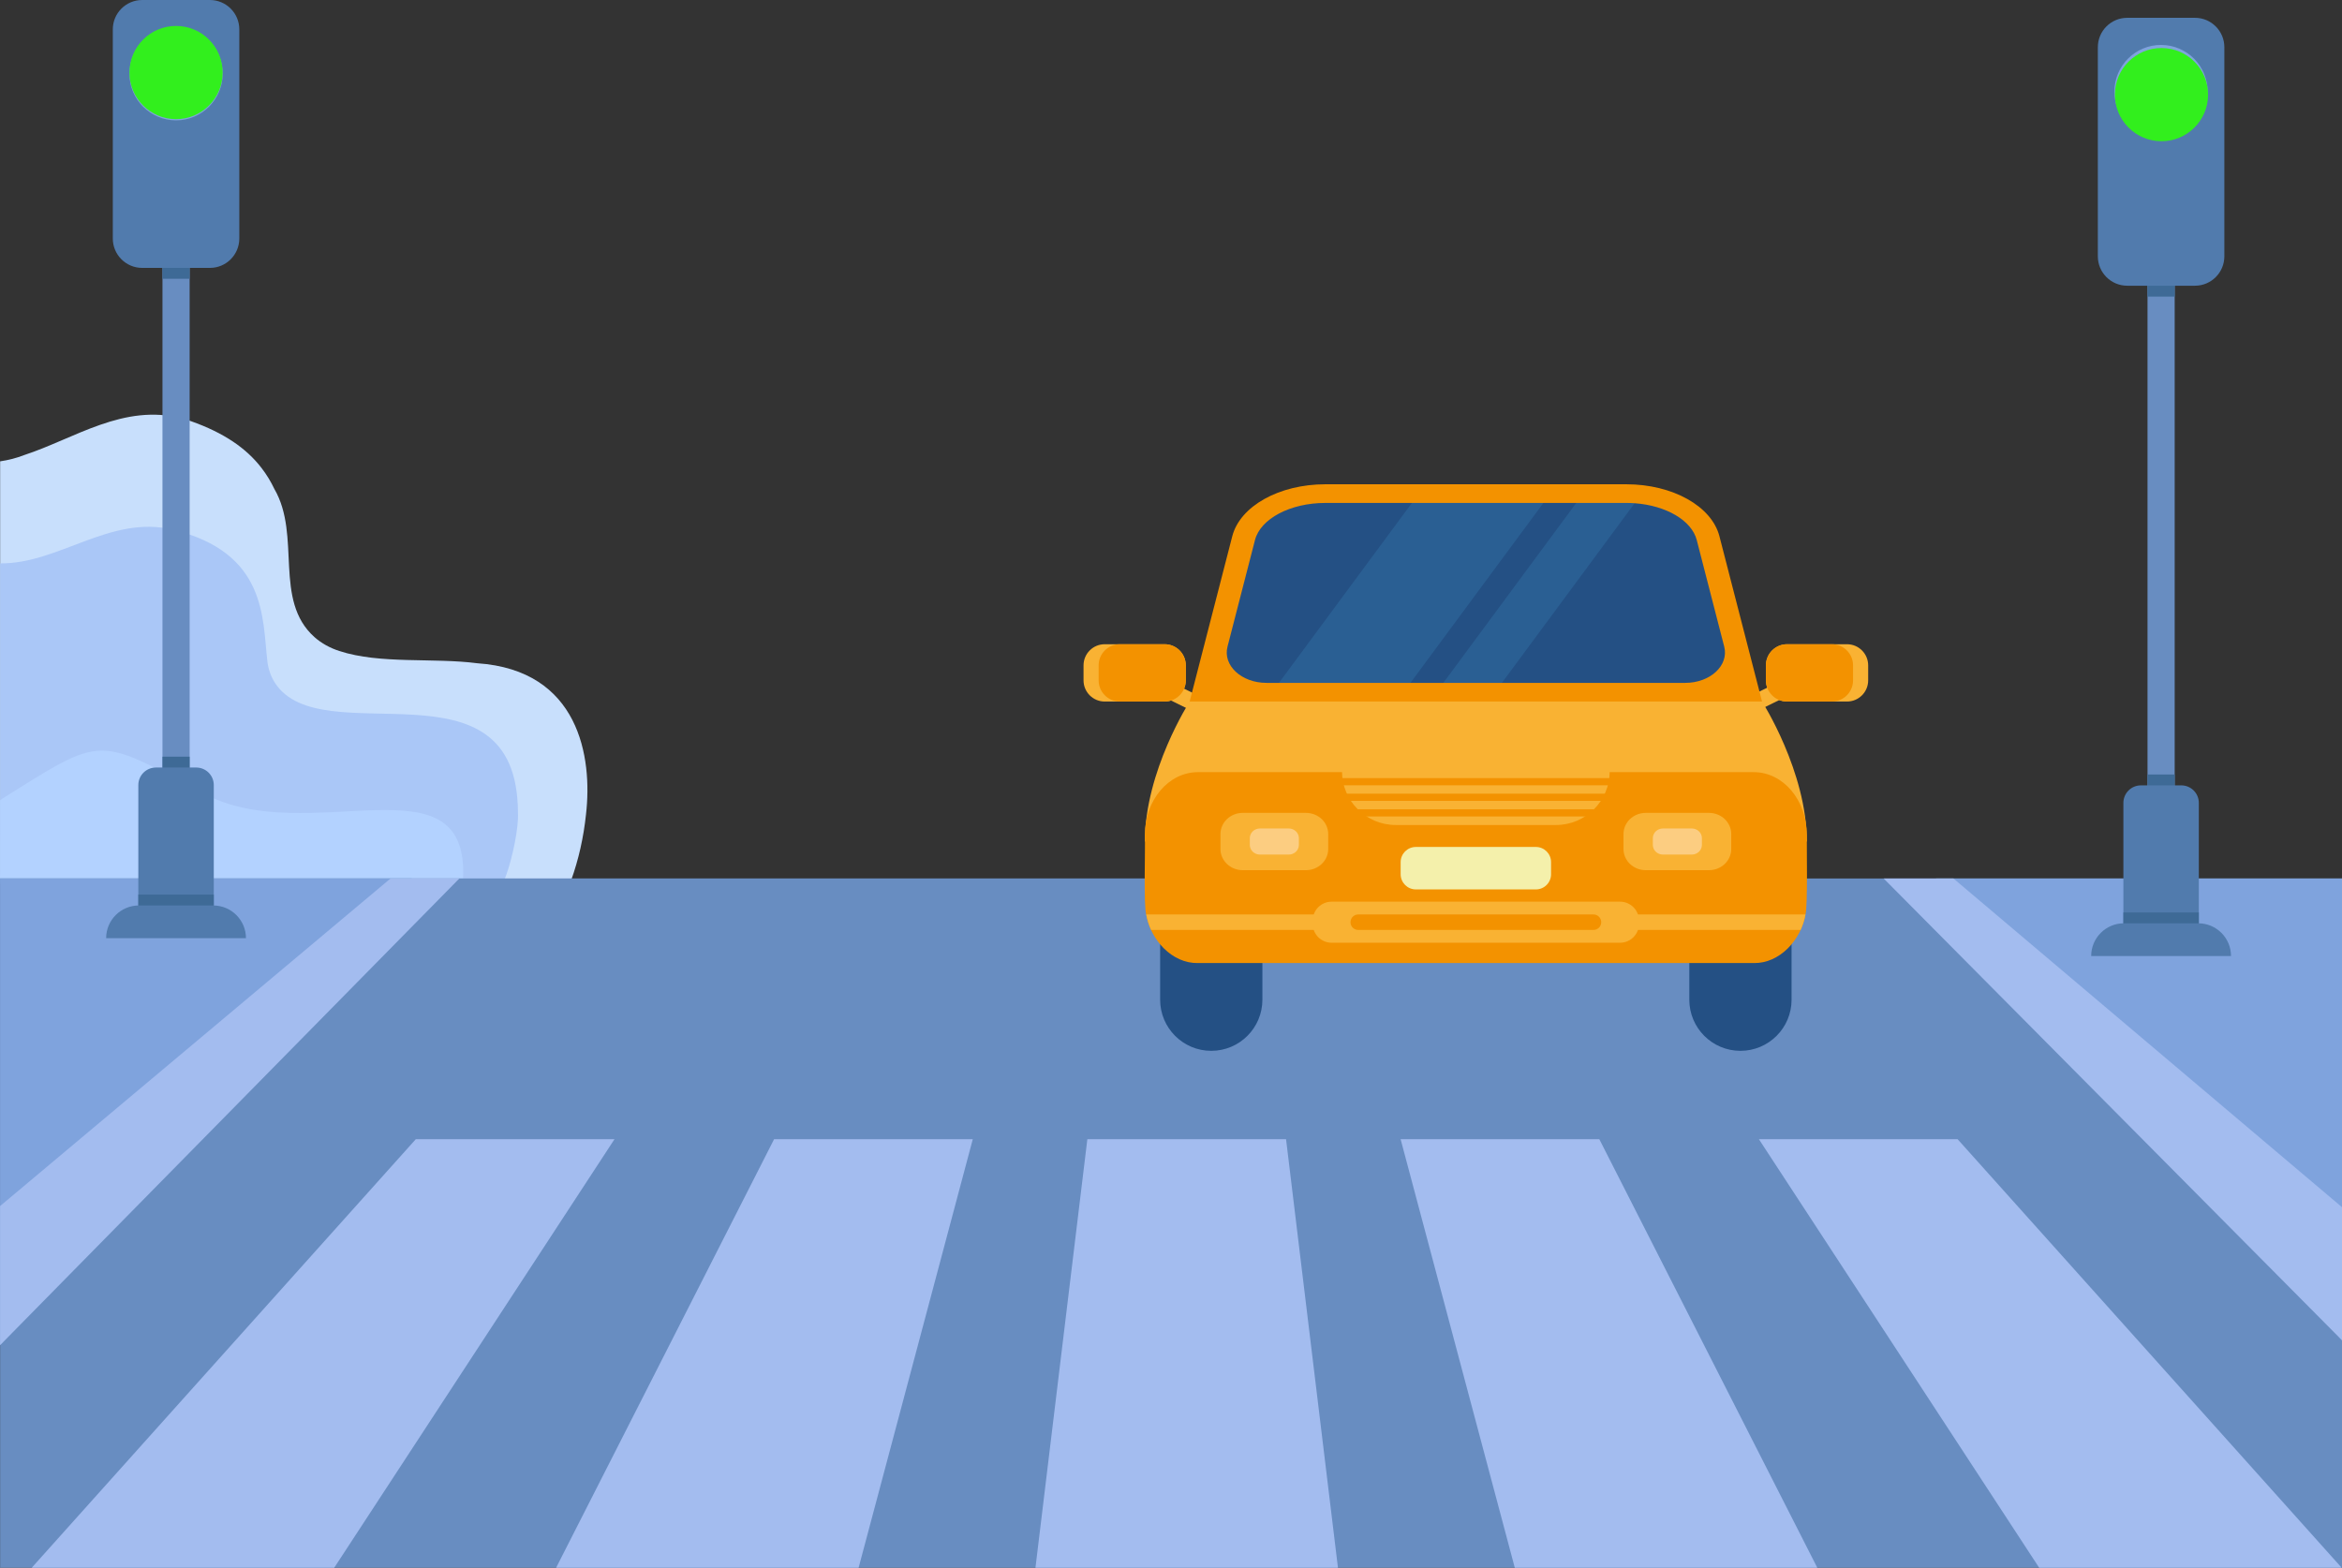 <svg width="2600" height="1740.69" viewBox="0 0 2600 1740.69" xmlns="http://www.w3.org/2000/svg" xmlns:xlink="http://www.w3.org/1999/xlink" xml:space="preserve" overflow="hidden"><rect x="0" y="0" width="2600" height="1740.69" fill="#333333" stroke="none"/><defs></defs><g><g id="_x38__1_"><path d="M650.55 904.31C647.9 929.47 642.43 954.23 633.88 977.89 633.65 978.54 633.41 979.17 633.17 979.81L633.17 979.82C633.02 980.27 632.85 980.71 632.68 981.15 632.63 981.29 632.58 981.43 632.53 981.57L0.15 981.57 0.15 512.23C9.49 510.87 18.56 508.52 27 505.21 82.86 486.94 137.45 447.54 202.13 464.62 205.4 465.47 208.68 466.47 212 467.63 248.71 480.6 273.46 497.7 290.28 519.52 295.94 526.84 300.7 534.7 304.71 543.11 334.66 594.94 303.24 666.42 349.06 707.33 357.02 714.43 366.54 719.5 376.68 722.81 422.1 737.66 481.19 730.06 529.79 736.41 643.08 744.05 657.93 840.76 650.55 904.31Z" fill="#C8DFFC"/><path d="M562.33 970.61C561.6 972.67 560.89 974.55 560.19 976.2 560.18 976.24 560.17 976.27 560.15 976.3 559.66 977.46 559.19 978.51 558.72 979.43 558.65 979.57 558.58 979.71 558.51 979.85L0.15 979.85 0.15 625.52C65.11 626.26 122 571.53 191.57 588 296.09 613.46 291.29 685.95 296.79 734 297.76 742.5 300.51 750.75 305.12 757.96 356.62 838.52 574.1 724.52 575 901.7 576.08 918.77 568.87 951.99 562.33 970.61Z" fill="#AAC7F7"/><path d="M514.07 976.2C514.06 977.57 514.01 979.01 513.96 980.41 342.95 980.06 171.65 980.08 0.01 980.12 0.41 980 0.01 888.55 0.15 888.32 116.55 815.01 106.37 817.71 226.1 881 341.75 943.47 521.26 836.21 514.07 976.2Z" fill="#B3D2FF"/></g><g id="_x36__1_"><path d="M2600 975.35 2600 1740.69 0.12 1740.69 0.12 975.34Z" fill="#688DC1"/><path d="M457.09 975.34 88.84 1392.93 88.8 1392.98 0.12 1493.52 0.12 975.34Z" fill="#7FA3DD"/><path d="M2600 1488.12 2572.26 1456.56 2149.29 975.35 2600 975.35Z" fill="#7FA3DD"/><path d="M1485.35 1740.69 1149.52 1740.69 1207.14 1264.86 1427.73 1264.86Z" fill="#A3BCEF"/><path d="M2017.51 1740.69 1681.67 1740.69 1554.91 1264.86 1775.5 1264.86Z" fill="#A3BCEF"/><path d="M2599.66 1740.69 2263.83 1740.69 1952.67 1264.86 2173.26 1264.86Z" fill="#A3BCEF"/><path d="M1079.95 1264.86 953.19 1740.69 617.36 1740.69 851.88 1279.6 859.37 1264.86Z" fill="#A3BCEF"/><path d="M682.19 1264.86 631.88 1341.79 603.54 1385.13 591.27 1403.9 578.29 1423.74 561.1 1450.03 555.09 1459.22 371.03 1740.69 35.21 1740.69 461.6 1264.86Z" fill="#A3BCEF"/><path d="M510 975.34 0.12 1493.52 0.12 1339.07 433.6 975.34Z" fill="#A3BCEF"/><path d="M2600 1340.36 2600 1488.12 2091.13 975.35 2168.59 975.35Z" fill="#A3BCEF"/></g><g id="_x35__1_"><path d="M1935.86 761.33 1662.5 764.76 1596.86 765.58 1560.04 766.04 1412.68 767.89 1344.7 768.74 1344.7 738.2 1387.48 585.35 1449.15 547.36 1575.15 548 1720.58 548.75 1756.93 548.93 1821.72 549.26 1834.92 549.33 1889.38 584.04Z" fill="#245084"/><path d="M1720.58 548.75 1560.04 766.04 1412.68 767.89 1575.15 548Z" fill="#2A5F93"/><path d="M1821.72 549.26 1662.5 764.76 1596.86 765.58 1756.93 548.93Z" fill="#2A5F93"/><rect x="1282.91" y="726.95" width="18.22" height="72.12" fill="#F9B233" transform="matrix(0.441 -0.897 0.897 0.441 37.288 1585.91)"/><rect x="1948.79" y="753.9" width="72.12" height="18.22" fill="#F9B233" transform="matrix(0.897 -0.441 0.441 0.897 -133.033 953.783)"/><path d="M1344.7 1166.74 1344.7 1166.74C1313.35 1166.74 1287.94 1141.33 1287.94 1109.98L1287.94 994.58C1287.94 963.23 1313.35 937.82 1344.7 937.82L1344.7 937.82C1376.05 937.82 1401.46 963.23 1401.46 994.58L1401.46 1109.97C1401.47 1141.32 1376.05 1166.74 1344.7 1166.74Z" fill="#245084"/><path d="M1932.17 1166.74 1932.17 1166.74C1900.82 1166.74 1875.41 1141.33 1875.41 1109.98L1875.41 994.58C1875.41 963.23 1900.82 937.82 1932.17 937.82L1932.17 937.82C1963.52 937.82 1988.93 963.23 1988.93 994.58L1988.93 1109.97C1988.94 1141.32 1963.52 1166.74 1932.17 1166.74Z" fill="#245084"/><path d="M1953.42 768.32 1908.85 595.41C1900.23 561.96 1856.76 537.69 1805.48 537.69L1471.38 537.69C1420.11 537.69 1376.63 561.96 1368.01 595.41L1323.44 768.32 1320.71 778.93 1956.14 778.93 1953.42 768.32ZM1870.91 758.2 1405.98 758.2C1378.22 758.2 1357.36 738.82 1362.73 717.99L1393.24 599.61C1399.36 575.88 1432.5 558.41 1471.4 558.41L1805.5 558.41C1808.62 558.41 1811.7 558.52 1814.73 558.74 1849.54 561.25 1878.03 577.78 1883.66 599.61L1914.17 717.99C1919.52 738.82 1898.67 758.2 1870.91 758.2Z" fill="#F39200"/><path d="M2005.87 934.35 1271 934.35C1271 856.06 1320.72 778.92 1320.72 778.92L1956.15 778.92C1956.15 778.92 2005.87 856.64 2005.87 934.35Z" fill="#F9B233"/><path d="M2005.87 926.74C2005.69 938.44 2007 1005.28 2004.4 1015.34 1999.44 1043.81 1975.62 1069.77 1947.03 1069.29 1947.03 1069.29 1329.83 1069.29 1329.83 1069.29 1301.26 1069.77 1277.39 1043.82 1272.46 1015.34 1269.46 1005.62 1271.62 938.06 1270.99 926.74 1270.99 888.4 1297.33 857.33 1329.83 857.33L1947.03 857.33C1979.53 857.33 2005.87 888.4 2005.87 926.74Z" fill="#F39200"/><path d="M2004.4 1015.34C2003.23 1021.41 2001.39 1027.18 1998.96 1032.53L1277.91 1032.53C1275.48 1027.18 1273.64 1021.41 1272.47 1015.34L2004.4 1015.34Z" fill="#F9B233"/><path d="M1798.54 1046.73 1478.33 1046.73C1466.74 1046.73 1457.34 1037.33 1457.34 1025.74L1457.34 1022.12C1457.34 1010.53 1466.74 1001.13 1478.33 1001.13L1798.54 1001.13C1810.13 1001.13 1819.53 1010.53 1819.53 1022.12L1819.53 1025.74C1819.53 1037.34 1810.13 1046.73 1798.54 1046.73Z" fill="#F9B233"/><path d="M1769.01 1032.53 1507.86 1032.53C1503.11 1032.53 1499.27 1028.68 1499.27 1023.93L1499.27 1023.93C1499.27 1019.18 1503.12 1015.33 1507.86 1015.33L1769.01 1015.33C1773.76 1015.33 1777.61 1019.18 1777.61 1023.93L1777.61 1023.93C1777.61 1028.68 1773.76 1032.53 1769.01 1032.53Z" fill="#F39200"/><path d="M1705.07 987.53 1571.82 987.53C1562.5 987.53 1554.95 979.98 1554.95 970.66L1554.95 957.25C1554.95 947.93 1562.5 940.38 1571.82 940.38L1705.07 940.38C1714.39 940.38 1721.94 947.93 1721.94 957.25L1721.94 970.66C1721.94 979.97 1714.38 987.53 1705.07 987.53Z" fill="#F4F0AB"/><path d="M2073.97 738.78 2073.97 755.43C2073.97 768.4 2063.45 778.92 2050.48 778.92L1983.94 778.92C1970.96 778.92 1960.45 768.4 1960.45 755.43L1960.45 738.78C1960.45 725.8 1970.97 715.29 1983.94 715.29L2050.48 715.29C2063.46 715.29 2073.97 725.81 2073.97 738.78Z" fill="#F9B233"/><path d="M2057.19 738.78 2057.19 755.43C2057.19 768.4 2046.67 778.92 2033.7 778.92L1983.94 778.92C1970.96 778.92 1960.45 768.4 1960.45 755.43L1960.45 738.78C1960.45 725.8 1970.97 715.29 1983.94 715.29L2033.7 715.29C2046.68 715.29 2057.19 725.81 2057.19 738.78Z" fill="#F39200"/><path d="M1316.42 738.78 1316.42 755.43C1316.42 768.4 1305.9 778.92 1292.93 778.92L1226.39 778.92C1213.42 778.92 1202.9 768.4 1202.9 755.43L1202.9 738.78C1202.9 725.8 1213.42 715.29 1226.39 715.29L1292.93 715.29C1305.91 715.29 1316.42 725.81 1316.42 738.78Z" fill="#F9B233"/><path d="M1474.54 926.03 1474.54 942.68C1474.54 955.65 1463.46 966.17 1449.78 966.17L1379.66 966.17C1365.99 966.17 1354.91 955.65 1354.91 942.68L1354.91 926.03C1354.91 913.05 1365.99 902.54 1379.66 902.54L1449.78 902.54C1463.46 902.54 1474.54 913.05 1474.54 926.03Z" fill="#F9B233"/><path d="M1441.96 930.56 1441.96 938.14C1441.96 944.05 1436.91 948.84 1430.69 948.84L1398.76 948.84C1392.54 948.84 1387.49 944.05 1387.49 938.14L1387.49 930.56C1387.49 924.65 1392.54 919.86 1398.76 919.86L1430.69 919.86C1436.91 919.87 1441.96 924.66 1441.96 930.56Z" fill="#FCCD81"/><path d="M1921.97 926.03 1921.97 942.68C1921.97 955.65 1910.89 966.17 1897.21 966.17L1827.09 966.17C1813.42 966.17 1802.34 955.65 1802.34 942.68L1802.34 926.03C1802.34 913.05 1813.42 902.54 1827.09 902.54L1897.21 902.54C1910.89 902.54 1921.97 913.05 1921.97 926.03Z" fill="#F9B233"/><path d="M1316.42 738.78 1316.42 755.43C1316.42 768.4 1305.9 778.92 1292.93 778.92L1243.17 778.92C1230.2 778.92 1219.68 768.4 1219.68 755.43L1219.68 738.78C1219.68 725.8 1230.2 715.29 1243.17 715.29L1292.93 715.29C1305.91 715.29 1316.42 725.81 1316.42 738.78Z" fill="#F39200"/><path d="M1727.36 916.01 1549.52 916.01C1516.56 916.01 1489.84 889.29 1489.84 856.33L1489.84 852.17 1787.05 852.17 1787.05 856.33C1787.04 889.29 1760.32 916.01 1727.36 916.01Z" fill="#F9B233"/><rect x="1478.75" y="863.94" width="319.61" height="7.96" fill="#F39200"/><rect x="1478.75" y="881.25" width="319.61" height="7.96" fill="#F39200"/><rect x="1478.75" y="898.56" width="319.61" height="7.96" fill="#F39200"/><path d="M1889.39 930.56 1889.39 938.14C1889.39 944.05 1884.34 948.84 1878.12 948.84L1846.19 948.84C1839.97 948.84 1834.92 944.05 1834.92 938.14L1834.92 930.56C1834.92 924.65 1839.97 919.86 1846.19 919.86L1878.12 919.86C1884.34 919.87 1889.39 924.66 1889.39 930.56Z" fill="#FCCD81"/></g><g id="_x34__1_"><rect x="180.37" y="215.55" width="30.16" height="795.91" fill="#688DC1"/><rect x="180.37" y="215.55" width="30.16" height="93.97" fill="#3E6A96"/><path d="M233.04 297.45 157.87 297.45C139.85 297.45 125.23 282.84 125.23 264.81L125.23 32.63C125.23 14.61 139.84 0 157.86 0L233.03 0C251.05 0 265.67 14.61 265.67 32.63L265.67 264.81C265.67 282.84 251.06 297.45 233.04 297.45Z" fill="#517BAD"/><rect x="180.37" y="840.14" width="30.16" height="171.32" fill="#3E6A96"/><path d="M237.33 871.66 237.33 1010.15C237.33 1020.9 228.61 1029.62 217.87 1029.62L173.03 1029.62C162.28 1029.62 153.57 1020.9 153.57 1010.15L153.57 871.66C153.57 860.91 162.29 852.2 173.03 852.2L217.87 852.2C228.62 852.2 237.33 860.92 237.33 871.66Z" fill="#517BAD"/><circle cx="195.45" cy="81.9" r="51.74" fill="#7FA3DD"/><circle cx="195.45" cy="80.55" r="51.74" fill="#32EF1D"/><path d="M237.33 993.29 237.33 1010.15C237.33 1020.9 228.61 1029.62 217.87 1029.62L173.03 1029.62C162.28 1029.62 153.57 1020.9 153.57 1010.15L153.57 993.29C153.78 993.28 153.97 993.28 154.18 993.28L236.73 993.28C236.93 993.29 237.14 993.29 237.33 993.29Z" fill="#3E6A96"/><path d="M273.06 1041.69 117.83 1041.69 117.83 1041.69C117.83 1021.62 134.1 1005.35 154.17 1005.35L236.72 1005.35C256.79 1005.35 273.06 1021.62 273.06 1041.69L273.06 1041.69Z" fill="#517BAD"/></g><g id="_x33__2_"><rect x="2384.09" y="235.34" width="30.16" height="795.91" fill="#688DC1"/><rect x="2384.09" y="235.34" width="30.16" height="93.97" fill="#3E6A96"/><path d="M2436.76 317.24 2361.58 317.24C2343.56 317.24 2328.94 302.63 2328.94 284.61L2328.94 52.42C2328.94 34.4 2343.55 19.78 2361.58 19.78L2436.76 19.78C2454.78 19.78 2469.4 34.39 2469.4 52.42L2469.4 284.6C2469.39 302.63 2454.78 317.24 2436.76 317.24Z" fill="#517BAD"/><rect x="2384.09" y="859.93" width="30.16" height="171.32" fill="#3E6A96"/><path d="M2441.06 891.45 2441.06 1029.94C2441.06 1040.69 2432.34 1049.41 2421.6 1049.41L2376.76 1049.41C2366.01 1049.41 2357.3 1040.69 2357.3 1029.94L2357.3 891.45C2357.3 880.7 2366.02 871.99 2376.76 871.99L2421.6 871.99C2432.34 871.99 2441.06 880.71 2441.06 891.45Z" fill="#517BAD"/><ellipse cx="2399.17" cy="101.69" rx="51.74" ry="51.74" fill="#7FA3DD" transform="matrix(0.007 -1 1 0.007 2280.59 2500.09)"/><ellipse cx="2399.7" cy="105.13" rx="51.74" ry="51.74" fill="#32EF1D" transform="matrix(0.007 -1 1 0.007 2277.67 2504.03)"/><path d="M2441.06 1013.08 2441.06 1029.94C2441.06 1040.69 2432.34 1049.41 2421.6 1049.41L2376.76 1049.41C2366.01 1049.41 2357.3 1040.69 2357.3 1029.94L2357.3 1013.08C2357.51 1013.07 2357.7 1013.07 2357.91 1013.07L2440.46 1013.07C2440.65 1013.08 2440.86 1013.08 2441.06 1013.08Z" fill="#3E6A96"/><path d="M2476.78 1061.48 2321.55 1061.48 2321.55 1061.48C2321.55 1041.41 2337.82 1025.14 2357.89 1025.14L2440.44 1025.14C2460.51 1025.14 2476.78 1041.41 2476.78 1061.48L2476.78 1061.48Z" fill="#517BAD"/></g></g></svg>